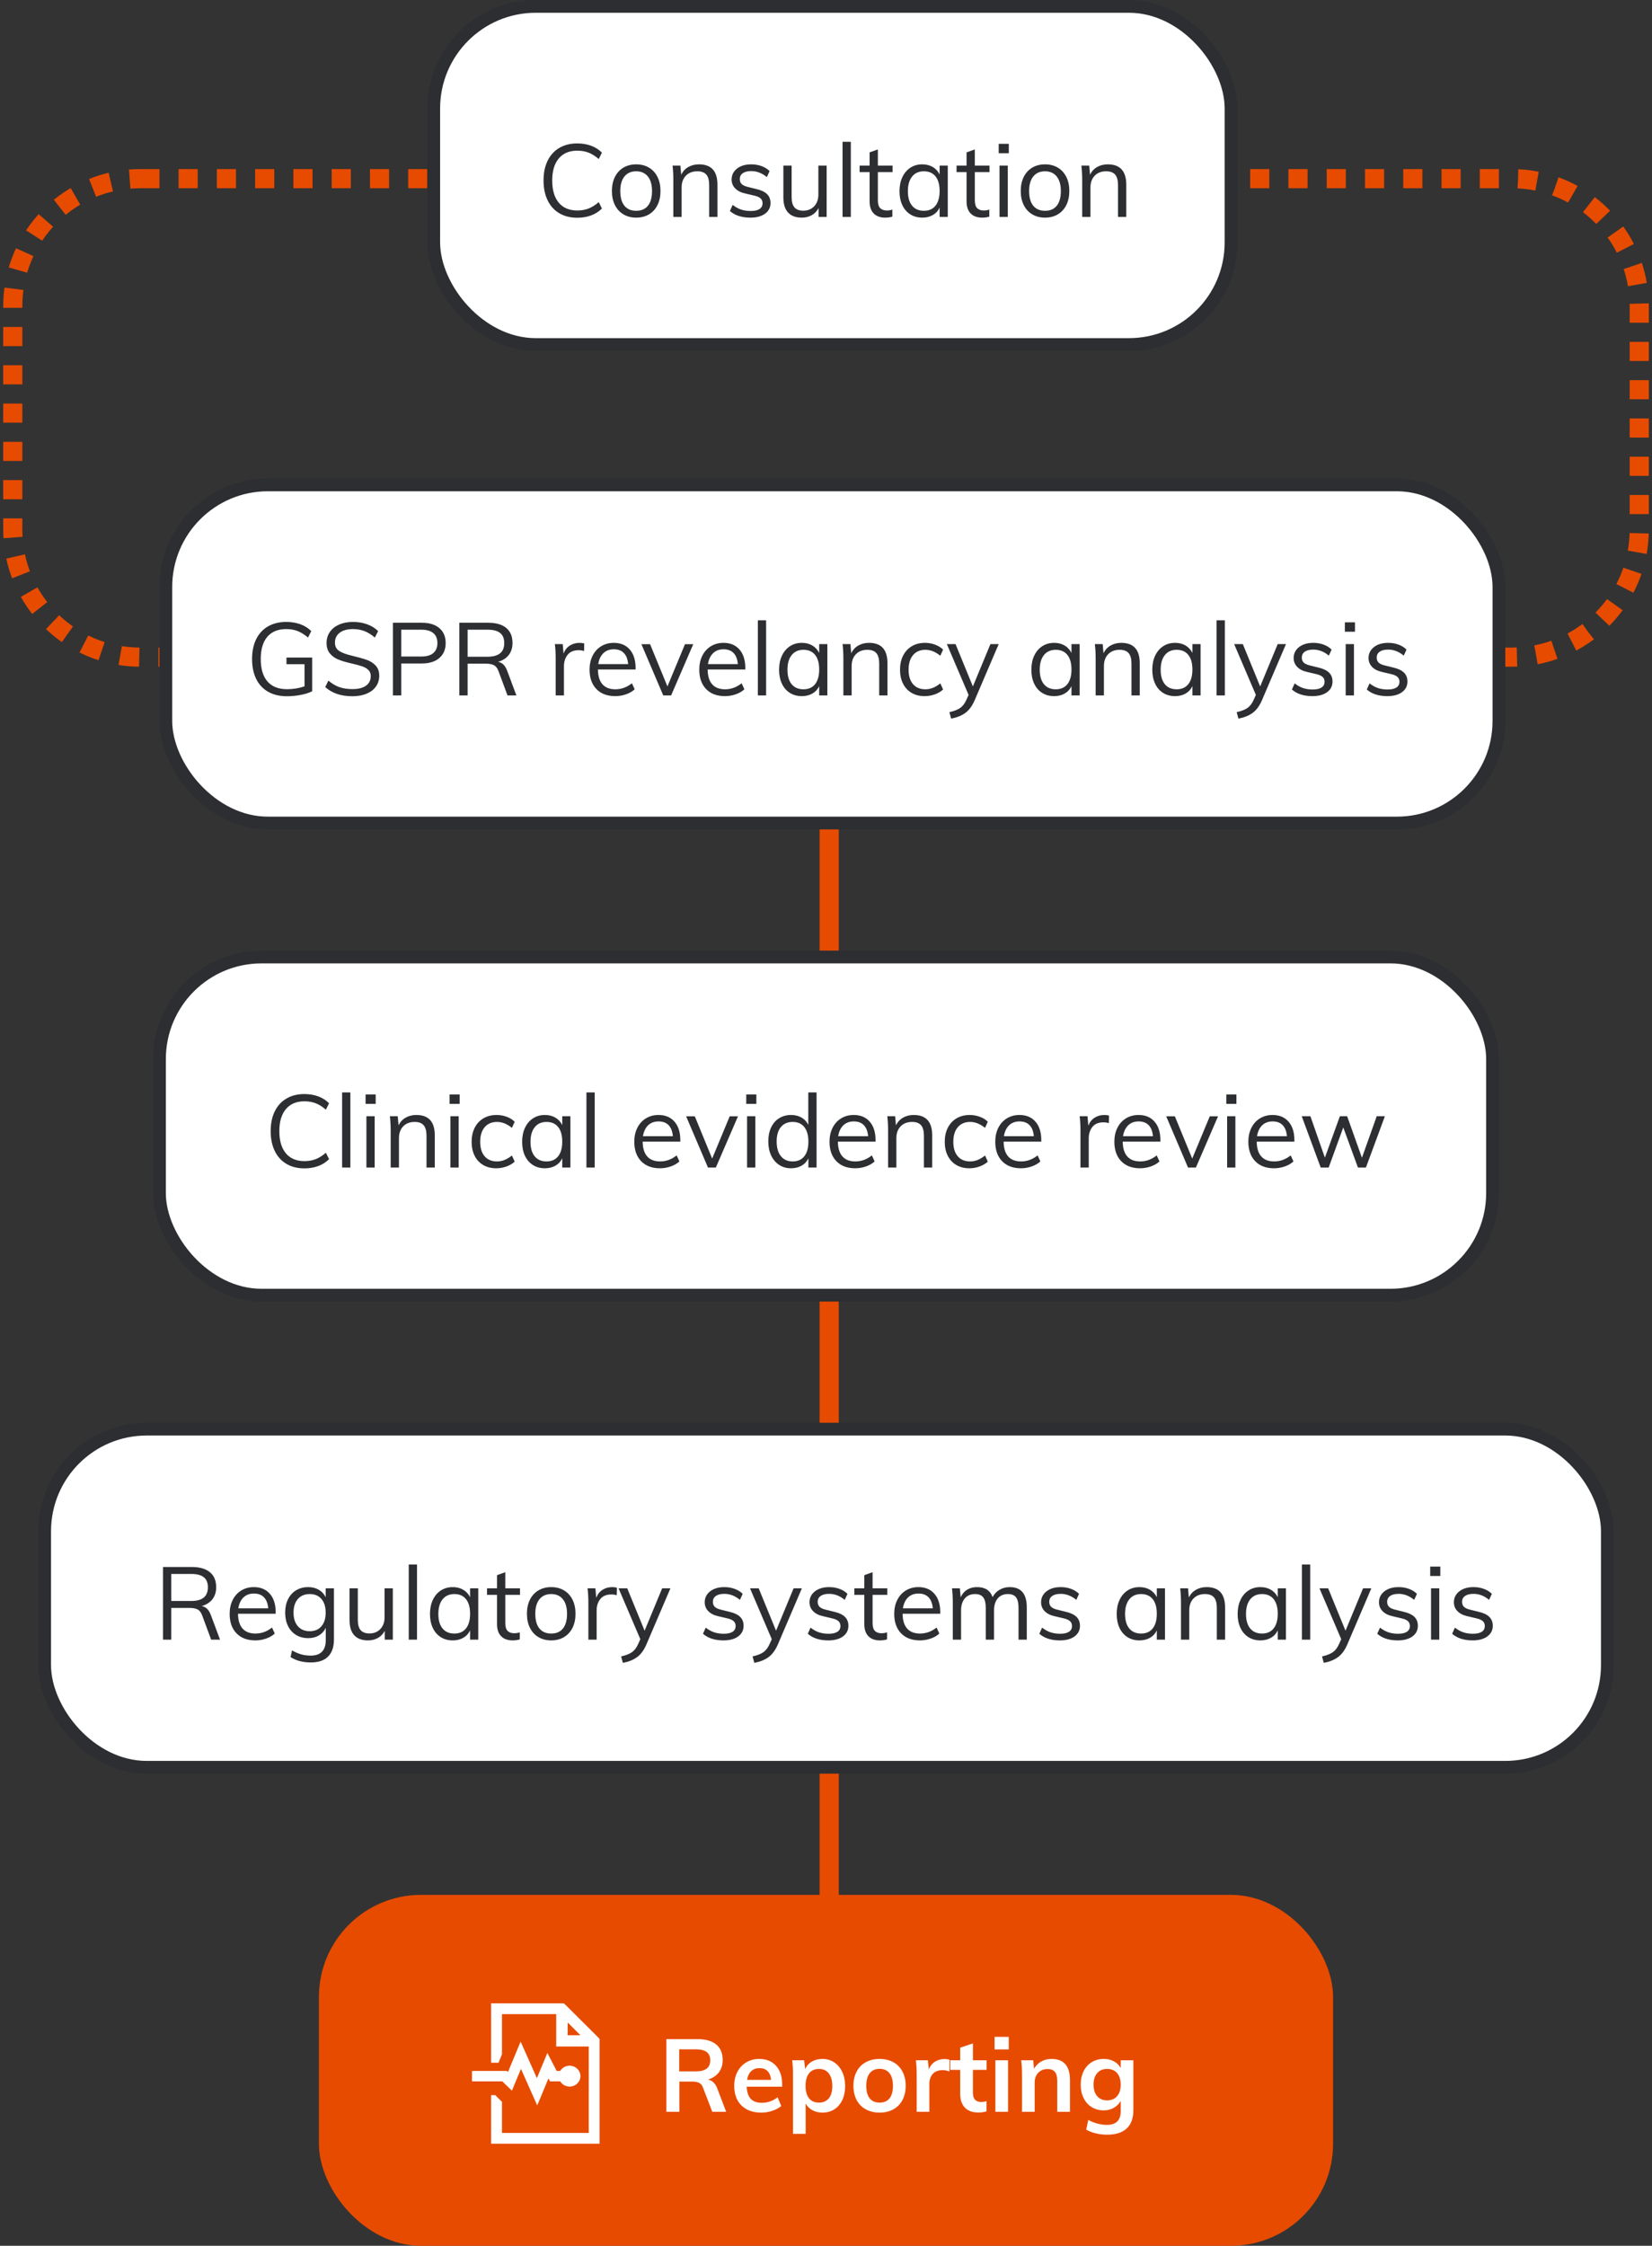<?xml version="1.0" encoding="UTF-8"?>
<svg width="259px" height="352px" viewBox="0 0 259 352" version="1.1" xmlns="http://www.w3.org/2000/svg" xmlns:xlink="http://www.w3.org/1999/xlink">
    <rect x="0" y="0" width="259" height="352" fill="#333333" stroke="none"/>
    <title>gap-analysis</title>
    <g id="Page-1" stroke="none" stroke-width="1" fill="none" fill-rule="evenodd">
        <g id="flattened" transform="translate(-960, -129)">
            <g id="gap-analysis" transform="translate(962, 129)">
                <line x1="128" y1="98.5" x2="128" y2="339.363" id="Line" stroke="#E74B00" stroke-width="3" stroke-linecap="square"></line>
                <g id="loop" transform="translate(0, 28)" stroke="#E74B00" stroke-dasharray="3" stroke-width="3">
                    <path d="M20,0 L235,0 C246.046,-2.02906125e-15 255,8.954 255,20 L255,55 C255,66.046 246.046,75 235,75 L20,75 C8.954,75 1.3527075e-15,66.046 0,55 L0,20 C-1.3527075e-15,8.954 8.954,2.02906125e-15 20,0 Z" id="Rectangle"></path>
                </g>
                <g id="1" transform="translate(23, 0)">
                    <g id="consultation" transform="translate(42, 0)">
                        <rect id="Rectangle" stroke="#2C2E32" stroke-width="2" fill="#FFFFFF" x="1" y="1" width="125" height="53" rx="16"></rect>
                        <path d="M23.496,34.128 C24.285,34.128 25.008,34.008 25.664,33.768 C26.32,33.528 26.888,33.168 27.368,32.688 L27.368,32.688 L26.872,31.68 C26.328,32.149 25.792,32.485 25.264,32.688 C24.736,32.891 24.152,32.992 23.512,32.992 C22.253,32.992 21.283,32.584 20.6,31.768 C19.917,30.952 19.576,29.792 19.576,28.288 C19.576,26.795 19.92,25.643 20.608,24.832 C21.296,24.021 22.264,23.616 23.512,23.616 C24.152,23.616 24.736,23.717 25.264,23.92 C25.792,24.123 26.328,24.459 26.872,24.928 L26.872,24.928 L27.368,23.92 C26.888,23.44 26.32,23.08 25.664,22.84 C25.008,22.6 24.285,22.48 23.496,22.48 C22.419,22.48 21.483,22.715 20.688,23.184 C19.893,23.653 19.283,24.323 18.856,25.192 C18.429,26.061 18.216,27.093 18.216,28.288 C18.216,29.483 18.429,30.52 18.856,31.4 C19.283,32.28 19.893,32.955 20.688,33.424 C21.483,33.893 22.419,34.128 23.496,34.128 Z M32.744,34.112 C33.501,34.112 34.168,33.941 34.744,33.6 C35.32,33.259 35.765,32.773 36.08,32.144 C36.395,31.515 36.552,30.779 36.552,29.936 C36.552,29.093 36.395,28.357 36.08,27.728 C35.765,27.099 35.32,26.613 34.744,26.272 C34.168,25.931 33.501,25.76 32.744,25.76 C31.987,25.76 31.32,25.931 30.744,26.272 C30.168,26.613 29.723,27.099 29.408,27.728 C29.093,28.357 28.936,29.093 28.936,29.936 C28.936,30.779 29.093,31.515 29.408,32.144 C29.723,32.773 30.168,33.259 30.744,33.6 C31.32,33.941 31.987,34.112 32.744,34.112 Z M32.744,33.04 C31.944,33.04 31.328,32.776 30.896,32.248 C30.464,31.72 30.248,30.949 30.248,29.936 C30.248,28.955 30.467,28.195 30.904,27.656 C31.341,27.117 31.955,26.848 32.744,26.848 C33.523,26.848 34.131,27.117 34.568,27.656 C35.005,28.195 35.224,28.955 35.224,29.936 C35.224,30.949 35.011,31.72 34.584,32.248 C34.157,32.776 33.544,33.04 32.744,33.04 Z M39.864,34 L39.864,29.392 C39.864,28.613 40.088,27.995 40.536,27.536 C40.984,27.077 41.581,26.848 42.328,26.848 C42.968,26.848 43.437,27.021 43.736,27.368 C44.035,27.715 44.184,28.261 44.184,29.008 L44.184,29.008 L44.184,34 L45.48,34 L45.48,28.944 C45.48,26.821 44.515,25.76 42.584,25.76 C41.955,25.76 41.395,25.901 40.904,26.184 C40.413,26.467 40.045,26.869 39.8,27.392 L39.8,27.392 L39.672,25.952 L38.44,25.952 C38.525,26.624 38.568,27.376 38.568,28.208 L38.568,28.208 L38.568,34 L39.864,34 Z M50.648,34.112 C51.619,34.112 52.387,33.904 52.952,33.488 C53.517,33.072 53.8,32.517 53.8,31.824 C53.8,31.248 53.619,30.781 53.256,30.424 C52.893,30.067 52.339,29.803 51.592,29.632 L51.592,29.632 L50.232,29.296 C49.795,29.189 49.477,29.04 49.28,28.848 C49.083,28.656 48.984,28.395 48.984,28.064 C48.984,27.669 49.141,27.363 49.456,27.144 C49.771,26.925 50.216,26.816 50.792,26.816 C51.656,26.816 52.467,27.131 53.224,27.76 L53.224,27.76 L53.656,26.816 C53.315,26.475 52.893,26.213 52.392,26.032 C51.891,25.851 51.357,25.76 50.792,25.76 C49.864,25.76 49.117,25.981 48.552,26.424 C47.987,26.867 47.704,27.44 47.704,28.144 C47.704,28.677 47.888,29.136 48.256,29.52 C48.624,29.904 49.144,30.171 49.816,30.32 L49.816,30.32 L51.176,30.64 C51.667,30.747 52.019,30.896 52.232,31.088 C52.445,31.28 52.552,31.536 52.552,31.856 C52.552,32.251 52.395,32.552 52.08,32.76 C51.765,32.968 51.304,33.072 50.696,33.072 C50.141,33.072 49.64,32.997 49.192,32.848 C48.744,32.699 48.301,32.453 47.864,32.112 L47.864,32.112 L47.432,33.072 C48.221,33.765 49.293,34.112 50.648,34.112 Z M58.712,34.112 C59.288,34.112 59.805,33.984 60.264,33.728 C60.723,33.472 61.08,33.099 61.336,32.608 L61.336,32.608 L61.336,34 L62.6,34 L62.6,25.952 L61.304,25.952 L61.304,30.496 C61.304,31.253 61.085,31.864 60.648,32.328 C60.211,32.792 59.635,33.024 58.92,33.024 C58.312,33.024 57.859,32.853 57.56,32.512 C57.261,32.171 57.112,31.637 57.112,30.912 L57.112,30.912 L57.112,25.952 L55.816,25.952 L55.816,30.944 C55.816,31.989 56.061,32.779 56.552,33.312 C57.043,33.845 57.763,34.112 58.712,34.112 Z M66.392,34 L66.392,22.224 L65.096,22.224 L65.096,34 L66.392,34 Z M71.784,34.112 C72.2,34.112 72.573,34.059 72.904,33.952 L72.904,33.952 L72.904,32.848 C72.627,32.944 72.339,32.992 72.04,32.992 C71.592,32.992 71.245,32.872 71,32.632 C70.755,32.392 70.632,31.973 70.632,31.376 L70.632,31.376 L70.632,26.976 L72.936,26.976 L72.936,25.952 L70.632,25.952 L70.632,23.424 L69.336,23.888 L69.336,25.952 L67.768,25.952 L67.768,26.976 L69.336,26.976 L69.336,31.552 C69.336,32.395 69.552,33.032 69.984,33.464 C70.416,33.896 71.016,34.112 71.784,34.112 Z M77.592,34.112 C78.221,34.112 78.773,33.976 79.248,33.704 C79.723,33.432 80.077,33.045 80.312,32.544 L80.312,32.544 L80.312,34 L81.592,34 L81.592,25.952 L80.312,25.952 L80.312,27.344 C80.067,26.843 79.709,26.453 79.24,26.176 C78.771,25.899 78.221,25.76 77.592,25.76 C76.888,25.76 76.267,25.936 75.728,26.288 C75.189,26.64 74.771,27.133 74.472,27.768 C74.173,28.403 74.024,29.136 74.024,29.968 C74.024,30.8 74.171,31.528 74.464,32.152 C74.757,32.776 75.173,33.259 75.712,33.6 C76.251,33.941 76.877,34.112 77.592,34.112 Z M77.848,33.04 C77.048,33.04 76.429,32.773 75.992,32.24 C75.555,31.707 75.336,30.949 75.336,29.968 C75.336,28.987 75.557,28.221 76,27.672 C76.443,27.123 77.059,26.848 77.848,26.848 C78.637,26.848 79.245,27.115 79.672,27.648 C80.099,28.181 80.312,28.944 80.312,29.936 C80.312,30.928 80.099,31.693 79.672,32.232 C79.245,32.771 78.637,33.04 77.848,33.04 Z M86.984,34.112 C87.4,34.112 87.773,34.059 88.104,33.952 L88.104,33.952 L88.104,32.848 C87.827,32.944 87.539,32.992 87.24,32.992 C86.792,32.992 86.445,32.872 86.2,32.632 C85.955,32.392 85.832,31.973 85.832,31.376 L85.832,31.376 L85.832,26.976 L88.136,26.976 L88.136,25.952 L85.832,25.952 L85.832,23.424 L84.536,23.888 L84.536,25.952 L82.968,25.952 L82.968,26.976 L84.536,26.976 L84.536,31.552 C84.536,32.395 84.752,33.032 85.184,33.464 C85.616,33.896 86.216,34.112 86.984,34.112 Z M91.16,24.016 L91.16,22.544 L89.576,22.544 L89.576,24.016 L91.16,24.016 Z M91,34 L91,25.952 L89.704,25.952 L89.704,34 L91,34 Z M96.84,34.112 C97.597,34.112 98.264,33.941 98.84,33.6 C99.416,33.259 99.861,32.773 100.176,32.144 C100.491,31.515 100.648,30.779 100.648,29.936 C100.648,29.093 100.491,28.357 100.176,27.728 C99.861,27.099 99.416,26.613 98.84,26.272 C98.264,25.931 97.597,25.76 96.84,25.76 C96.083,25.76 95.416,25.931 94.84,26.272 C94.264,26.613 93.819,27.099 93.504,27.728 C93.189,28.357 93.032,29.093 93.032,29.936 C93.032,30.779 93.189,31.515 93.504,32.144 C93.819,32.773 94.264,33.259 94.84,33.6 C95.416,33.941 96.083,34.112 96.84,34.112 Z M96.84,33.04 C96.04,33.04 95.424,32.776 94.992,32.248 C94.56,31.72 94.344,30.949 94.344,29.936 C94.344,28.955 94.563,28.195 95,27.656 C95.437,27.117 96.051,26.848 96.84,26.848 C97.619,26.848 98.227,27.117 98.664,27.656 C99.101,28.195 99.32,28.955 99.32,29.936 C99.32,30.949 99.107,31.72 98.68,32.248 C98.253,32.776 97.64,33.04 96.84,33.04 Z M103.96,34 L103.96,29.392 C103.96,28.613 104.184,27.995 104.632,27.536 C105.08,27.077 105.677,26.848 106.424,26.848 C107.064,26.848 107.533,27.021 107.832,27.368 C108.131,27.715 108.28,28.261 108.28,29.008 L108.28,29.008 L108.28,34 L109.576,34 L109.576,28.944 C109.576,26.821 108.611,25.76 106.68,25.76 C106.051,25.76 105.491,25.901 105,26.184 C104.509,26.467 104.141,26.869 103.896,27.392 L103.896,27.392 L103.768,25.952 L102.536,25.952 C102.621,26.624 102.664,27.376 102.664,28.208 L102.664,28.208 L102.664,34 L103.96,34 Z" id="Consultation" fill="#2C2E32" fill-rule="nonzero"></path>
                    </g>
                    <g id="proposal" transform="translate(0, 75)">
                        <rect id="Rectangle" stroke="#2C2E32" stroke-width="2" fill="#FFFFFF" x="1" y="1" width="209" height="53" rx="16"></rect>
                        <path d="M19.976,34.128 C20.723,34.128 21.459,34.056 22.184,33.912 C22.909,33.768 23.496,33.579 23.944,33.344 L23.944,33.344 L23.944,28.064 L19.912,28.064 L19.912,29.104 L22.744,29.104 L22.744,32.576 C21.869,32.875 20.957,33.024 20.008,33.024 C18.664,33.024 17.64,32.621 16.936,31.816 C16.232,31.011 15.88,29.835 15.88,28.288 C15.88,26.773 16.224,25.613 16.912,24.808 C17.6,24.003 18.589,23.6 19.88,23.6 C20.541,23.6 21.136,23.704 21.664,23.912 C22.192,24.12 22.733,24.459 23.288,24.928 L23.288,24.928 L23.8,23.92 C23.32,23.44 22.747,23.08 22.08,22.84 C21.413,22.6 20.68,22.48 19.88,22.48 C18.781,22.48 17.829,22.712 17.024,23.176 C16.219,23.64 15.6,24.307 15.168,25.176 C14.736,26.045 14.52,27.083 14.52,28.288 C14.52,29.504 14.736,30.549 15.168,31.424 C15.6,32.299 16.227,32.968 17.048,33.432 C17.869,33.896 18.845,34.128 19.976,34.128 Z M30.248,34.128 C31.101,34.128 31.845,33.995 32.48,33.728 C33.115,33.461 33.603,33.085 33.944,32.6 C34.285,32.115 34.456,31.552 34.456,30.912 C34.456,30.251 34.269,29.72 33.896,29.32 C33.523,28.92 33.056,28.621 32.496,28.424 C31.936,28.227 31.165,28.011 30.184,27.776 C29.277,27.563 28.605,27.312 28.168,27.024 C27.731,26.736 27.512,26.304 27.512,25.728 C27.512,25.067 27.763,24.547 28.264,24.168 C28.765,23.789 29.459,23.6 30.344,23.6 C30.995,23.6 31.595,23.707 32.144,23.92 C32.693,24.133 33.235,24.469 33.768,24.928 L33.768,24.928 L34.28,23.92 C33.811,23.451 33.235,23.093 32.552,22.848 C31.869,22.603 31.133,22.48 30.344,22.48 C29.512,22.48 28.784,22.619 28.16,22.896 C27.536,23.173 27.053,23.56 26.712,24.056 C26.371,24.552 26.2,25.125 26.2,25.776 C26.2,26.459 26.376,27.011 26.728,27.432 C27.08,27.853 27.539,28.176 28.104,28.4 C28.669,28.624 29.389,28.832 30.264,29.024 C30.915,29.173 31.435,29.317 31.824,29.456 C32.213,29.595 32.528,29.784 32.768,30.024 C33.008,30.264 33.128,30.576 33.128,30.96 C33.128,31.611 32.88,32.115 32.384,32.472 C31.888,32.829 31.181,33.008 30.264,33.008 C29.485,33.008 28.803,32.907 28.216,32.704 C27.629,32.501 27.053,32.16 26.488,31.68 L26.488,31.68 L25.992,32.688 C27.048,33.648 28.467,34.128 30.248,34.128 Z M37.912,34 L37.912,28.992 L41.144,28.992 C42.307,28.992 43.219,28.707 43.88,28.136 C44.541,27.565 44.872,26.784 44.872,25.792 C44.872,24.8 44.544,24.021 43.888,23.456 C43.232,22.891 42.317,22.608 41.144,22.608 L41.144,22.608 L36.6,22.608 L36.6,34 L37.912,34 Z M41.032,27.904 L37.912,27.904 L37.912,23.696 L41.032,23.696 C41.875,23.696 42.509,23.875 42.936,24.232 C43.363,24.589 43.576,25.109 43.576,25.792 C43.576,26.475 43.363,26.997 42.936,27.36 C42.509,27.723 41.875,27.904 41.032,27.904 L41.032,27.904 Z M48.312,34 L48.312,29.024 L51.16,29.024 C51.715,29.024 52.144,29.104 52.448,29.264 C52.752,29.424 52.989,29.739 53.16,30.208 L53.16,30.208 L54.568,34 L55.96,34 L54.52,30.144 C54.36,29.717 54.163,29.389 53.928,29.16 C53.693,28.931 53.411,28.789 53.08,28.736 C53.816,28.523 54.379,28.163 54.768,27.656 C55.157,27.149 55.352,26.523 55.352,25.776 C55.352,24.752 55.024,23.968 54.368,23.424 C53.712,22.88 52.771,22.608 51.544,22.608 L51.544,22.608 L47.016,22.608 L47.016,34 L48.312,34 Z M51.432,27.936 L48.312,27.936 L48.312,23.696 L51.432,23.696 C52.328,23.696 52.989,23.869 53.416,24.216 C53.843,24.563 54.056,25.088 54.056,25.792 C54.056,27.221 53.181,27.936 51.432,27.936 L51.432,27.936 Z M63.416,34 L63.416,29.408 C63.416,28.715 63.605,28.125 63.984,27.64 C64.363,27.155 64.941,26.912 65.72,26.912 C66.04,26.912 66.323,26.955 66.568,27.04 L66.568,27.04 L66.6,25.856 C66.376,25.792 66.131,25.76 65.864,25.76 C65.288,25.76 64.776,25.904 64.328,26.192 C63.88,26.48 63.555,26.896 63.352,27.44 L63.352,27.44 L63.224,25.952 L61.992,25.952 C62.077,26.624 62.12,27.376 62.12,28.208 L62.12,28.208 L62.12,34 L63.416,34 Z M71.464,34.112 C72.04,34.112 72.603,34.016 73.152,33.824 C73.701,33.632 74.152,33.371 74.504,33.04 L74.504,33.04 L74.072,32.096 C73.283,32.725 72.419,33.04 71.48,33.04 C70.595,33.04 69.92,32.779 69.456,32.256 C68.992,31.733 68.755,30.96 68.744,29.936 L68.744,29.936 L74.648,29.936 L74.648,29.696 C74.648,28.469 74.344,27.507 73.736,26.808 C73.128,26.109 72.291,25.76 71.224,25.76 C70.488,25.76 69.832,25.936 69.256,26.288 C68.68,26.64 68.232,27.133 67.912,27.768 C67.592,28.403 67.432,29.131 67.432,29.952 C67.432,31.243 67.789,32.259 68.504,33 C69.219,33.741 70.205,34.112 71.464,34.112 Z M73.48,29.088 L68.792,29.088 C68.909,28.352 69.179,27.781 69.6,27.376 C70.021,26.971 70.568,26.768 71.24,26.768 C71.912,26.768 72.437,26.965 72.816,27.36 C73.195,27.755 73.416,28.331 73.48,29.088 L73.48,29.088 Z M80.216,34 L83.688,25.968 L82.392,25.968 L79.64,32.592 L76.92,25.968 L75.56,25.968 L78.984,34 L80.216,34 Z M88.664,34.112 C89.24,34.112 89.803,34.016 90.352,33.824 C90.901,33.632 91.352,33.371 91.704,33.04 L91.704,33.04 L91.272,32.096 C90.483,32.725 89.619,33.04 88.68,33.04 C87.795,33.04 87.12,32.779 86.656,32.256 C86.192,31.733 85.955,30.96 85.944,29.936 L85.944,29.936 L91.848,29.936 L91.848,29.696 C91.848,28.469 91.544,27.507 90.936,26.808 C90.328,26.109 89.491,25.76 88.424,25.76 C87.688,25.76 87.032,25.936 86.456,26.288 C85.88,26.64 85.432,27.133 85.112,27.768 C84.792,28.403 84.632,29.131 84.632,29.952 C84.632,31.243 84.989,32.259 85.704,33 C86.419,33.741 87.405,34.112 88.664,34.112 Z M90.68,29.088 L85.992,29.088 C86.109,28.352 86.379,27.781 86.8,27.376 C87.221,26.971 87.768,26.768 88.44,26.768 C89.112,26.768 89.637,26.965 90.016,27.36 C90.395,27.755 90.616,28.331 90.68,29.088 L90.68,29.088 Z M95.112,34 L95.112,22.224 L93.816,22.224 L93.816,34 L95.112,34 Z M100.712,34.112 C101.341,34.112 101.893,33.976 102.368,33.704 C102.843,33.432 103.197,33.045 103.432,32.544 L103.432,32.544 L103.432,34 L104.712,34 L104.712,25.952 L103.432,25.952 L103.432,27.344 C103.187,26.843 102.829,26.453 102.36,26.176 C101.891,25.899 101.341,25.76 100.712,25.76 C100.008,25.76 99.387,25.936 98.848,26.288 C98.309,26.64 97.891,27.133 97.592,27.768 C97.293,28.403 97.144,29.136 97.144,29.968 C97.144,30.8 97.291,31.528 97.584,32.152 C97.877,32.776 98.293,33.259 98.832,33.6 C99.371,33.941 99.997,34.112 100.712,34.112 Z M100.968,33.04 C100.168,33.04 99.549,32.773 99.112,32.24 C98.675,31.707 98.456,30.949 98.456,29.968 C98.456,28.987 98.677,28.221 99.12,27.672 C99.563,27.123 100.179,26.848 100.968,26.848 C101.757,26.848 102.365,27.115 102.792,27.648 C103.219,28.181 103.432,28.944 103.432,29.936 C103.432,30.928 103.219,31.693 102.792,32.232 C102.365,32.771 101.757,33.04 100.968,33.04 Z M108.52,34 L108.52,29.392 C108.52,28.613 108.744,27.995 109.192,27.536 C109.64,27.077 110.237,26.848 110.984,26.848 C111.624,26.848 112.093,27.021 112.392,27.368 C112.691,27.715 112.84,28.261 112.84,29.008 L112.84,29.008 L112.84,34 L114.136,34 L114.136,28.944 C114.136,26.821 113.171,25.76 111.24,25.76 C110.611,25.76 110.051,25.901 109.56,26.184 C109.069,26.467 108.701,26.869 108.456,27.392 L108.456,27.392 L108.328,25.952 L107.096,25.952 C107.181,26.624 107.224,27.376 107.224,28.208 L107.224,28.208 L107.224,34 L108.52,34 Z M119.96,34.112 C120.515,34.112 121.051,34.019 121.568,33.832 C122.085,33.645 122.515,33.392 122.856,33.072 L122.856,33.072 L122.424,32.112 C122.019,32.432 121.627,32.667 121.248,32.816 C120.869,32.965 120.483,33.04 120.088,33.04 C119.256,33.04 118.608,32.771 118.144,32.232 C117.68,31.693 117.448,30.939 117.448,29.968 C117.448,28.987 117.683,28.221 118.152,27.672 C118.621,27.123 119.267,26.848 120.088,26.848 C120.483,26.848 120.869,26.923 121.248,27.072 C121.627,27.221 122.019,27.456 122.424,27.776 L122.424,27.776 L122.856,26.816 C122.525,26.485 122.107,26.227 121.6,26.04 C121.093,25.853 120.568,25.76 120.024,25.76 C119.235,25.76 118.544,25.936 117.952,26.288 C117.36,26.64 116.904,27.133 116.584,27.768 C116.264,28.403 116.104,29.136 116.104,29.968 C116.104,30.8 116.261,31.528 116.576,32.152 C116.891,32.776 117.339,33.259 117.92,33.6 C118.501,33.941 119.181,34.112 119.96,34.112 Z M124.12,37.632 C124.995,37.472 125.731,37.179 126.328,36.752 C126.925,36.325 127.421,35.653 127.816,34.736 L127.816,34.736 L131.576,25.952 L130.28,25.952 L127.528,32.592 L124.808,25.952 L123.448,25.952 L126.856,33.92 L126.536,34.64 C126.28,35.227 125.957,35.661 125.568,35.944 C125.179,36.227 124.605,36.453 123.848,36.624 L123.848,36.624 L124.12,37.632 Z M140.264,34.112 C140.893,34.112 141.445,33.976 141.92,33.704 C142.395,33.432 142.749,33.045 142.984,32.544 L142.984,32.544 L142.984,34 L144.264,34 L144.264,25.952 L142.984,25.952 L142.984,27.344 C142.739,26.843 142.381,26.453 141.912,26.176 C141.443,25.899 140.893,25.76 140.264,25.76 C139.56,25.76 138.939,25.936 138.4,26.288 C137.861,26.64 137.443,27.133 137.144,27.768 C136.845,28.403 136.696,29.136 136.696,29.968 C136.696,30.8 136.843,31.528 137.136,32.152 C137.429,32.776 137.845,33.259 138.384,33.6 C138.923,33.941 139.549,34.112 140.264,34.112 Z M140.52,33.04 C139.72,33.04 139.101,32.773 138.664,32.24 C138.227,31.707 138.008,30.949 138.008,29.968 C138.008,28.987 138.229,28.221 138.672,27.672 C139.115,27.123 139.731,26.848 140.52,26.848 C141.309,26.848 141.917,27.115 142.344,27.648 C142.771,28.181 142.984,28.944 142.984,29.936 C142.984,30.928 142.771,31.693 142.344,32.232 C141.917,32.771 141.309,33.04 140.52,33.04 Z M148.072,34 L148.072,29.392 C148.072,28.613 148.296,27.995 148.744,27.536 C149.192,27.077 149.789,26.848 150.536,26.848 C151.176,26.848 151.645,27.021 151.944,27.368 C152.243,27.715 152.392,28.261 152.392,29.008 L152.392,29.008 L152.392,34 L153.688,34 L153.688,28.944 C153.688,26.821 152.723,25.76 150.792,25.76 C150.163,25.76 149.603,25.901 149.112,26.184 C148.621,26.467 148.253,26.869 148.008,27.392 L148.008,27.392 L147.88,25.952 L146.648,25.952 C146.733,26.624 146.776,27.376 146.776,28.208 L146.776,28.208 L146.776,34 L148.072,34 Z M159.224,34.112 C159.853,34.112 160.405,33.976 160.88,33.704 C161.355,33.432 161.709,33.045 161.944,32.544 L161.944,32.544 L161.944,34 L163.224,34 L163.224,25.952 L161.944,25.952 L161.944,27.344 C161.699,26.843 161.341,26.453 160.872,26.176 C160.403,25.899 159.853,25.76 159.224,25.76 C158.52,25.76 157.899,25.936 157.36,26.288 C156.821,26.64 156.403,27.133 156.104,27.768 C155.805,28.403 155.656,29.136 155.656,29.968 C155.656,30.8 155.803,31.528 156.096,32.152 C156.389,32.776 156.805,33.259 157.344,33.6 C157.883,33.941 158.509,34.112 159.224,34.112 Z M159.48,33.04 C158.68,33.04 158.061,32.773 157.624,32.24 C157.187,31.707 156.968,30.949 156.968,29.968 C156.968,28.987 157.189,28.221 157.632,27.672 C158.075,27.123 158.691,26.848 159.48,26.848 C160.269,26.848 160.877,27.115 161.304,27.648 C161.731,28.181 161.944,28.944 161.944,29.936 C161.944,30.928 161.731,31.693 161.304,32.232 C160.877,32.771 160.269,33.04 159.48,33.04 Z M167.032,34 L167.032,22.224 L165.736,22.224 L165.736,34 L167.032,34 Z M169.16,37.632 C170.035,37.472 170.771,37.179 171.368,36.752 C171.965,36.325 172.461,35.653 172.856,34.736 L172.856,34.736 L176.616,25.952 L175.32,25.952 L172.568,32.592 L169.848,25.952 L168.488,25.952 L171.896,33.92 L171.576,34.64 C171.32,35.227 170.997,35.661 170.608,35.944 C170.219,36.227 169.645,36.453 168.888,36.624 L168.888,36.624 L169.16,37.632 Z M180.76,34.112 C181.731,34.112 182.499,33.904 183.064,33.488 C183.629,33.072 183.912,32.517 183.912,31.824 C183.912,31.248 183.731,30.781 183.368,30.424 C183.005,30.067 182.451,29.803 181.704,29.632 L181.704,29.632 L180.344,29.296 C179.907,29.189 179.589,29.04 179.392,28.848 C179.195,28.656 179.096,28.395 179.096,28.064 C179.096,27.669 179.253,27.363 179.568,27.144 C179.883,26.925 180.328,26.816 180.904,26.816 C181.768,26.816 182.579,27.131 183.336,27.76 L183.336,27.76 L183.768,26.816 C183.427,26.475 183.005,26.213 182.504,26.032 C182.003,25.851 181.469,25.76 180.904,25.76 C179.976,25.76 179.229,25.981 178.664,26.424 C178.099,26.867 177.816,27.44 177.816,28.144 C177.816,28.677 178,29.136 178.368,29.52 C178.736,29.904 179.256,30.171 179.928,30.32 L179.928,30.32 L181.288,30.64 C181.779,30.747 182.131,30.896 182.344,31.088 C182.557,31.28 182.664,31.536 182.664,31.856 C182.664,32.251 182.507,32.552 182.192,32.76 C181.877,32.968 181.416,33.072 180.808,33.072 C180.253,33.072 179.752,32.997 179.304,32.848 C178.856,32.699 178.413,32.453 177.976,32.112 L177.976,32.112 L177.544,33.072 C178.333,33.765 179.405,34.112 180.76,34.112 Z M187.432,24.016 L187.432,22.544 L185.848,22.544 L185.848,24.016 L187.432,24.016 Z M187.272,34 L187.272,25.952 L185.976,25.952 L185.976,34 L187.272,34 Z M192.504,34.112 C193.475,34.112 194.243,33.904 194.808,33.488 C195.373,33.072 195.656,32.517 195.656,31.824 C195.656,31.248 195.475,30.781 195.112,30.424 C194.749,30.067 194.195,29.803 193.448,29.632 L193.448,29.632 L192.088,29.296 C191.651,29.189 191.333,29.04 191.136,28.848 C190.939,28.656 190.84,28.395 190.84,28.064 C190.84,27.669 190.997,27.363 191.312,27.144 C191.627,26.925 192.072,26.816 192.648,26.816 C193.512,26.816 194.323,27.131 195.08,27.76 L195.08,27.76 L195.512,26.816 C195.171,26.475 194.749,26.213 194.248,26.032 C193.747,25.851 193.213,25.76 192.648,25.76 C191.72,25.76 190.973,25.981 190.408,26.424 C189.843,26.867 189.56,27.44 189.56,28.144 C189.56,28.677 189.744,29.136 190.112,29.52 C190.48,29.904 191,30.171 191.672,30.32 L191.672,30.32 L193.032,30.64 C193.523,30.747 193.875,30.896 194.088,31.088 C194.301,31.28 194.408,31.536 194.408,31.856 C194.408,32.251 194.251,32.552 193.936,32.76 C193.621,32.968 193.16,33.072 192.552,33.072 C191.997,33.072 191.496,32.997 191.048,32.848 C190.6,32.699 190.157,32.453 189.72,32.112 L189.72,32.112 L189.288,33.072 C190.077,33.765 191.149,34.112 192.504,34.112 Z" id="GSPRrevelancyanalysis" fill="#2C2E32" fill-rule="nonzero"></path>
                    </g>
                </g>
                <g id="2" transform="translate(22, 149)">
                    <rect id="Rectangle" stroke="#2C2E32" stroke-width="2" fill="#FFFFFF" x="1" y="1" width="209" height="53" rx="16"></rect>
                    <path d="M23.716,34.128 C24.505,34.128 25.228,34.008 25.884,33.768 C26.54,33.528 27.108,33.168 27.588,32.688 L27.588,32.688 L27.092,31.68 C26.548,32.149 26.012,32.485 25.484,32.688 C24.956,32.891 24.372,32.992 23.732,32.992 C22.473,32.992 21.503,32.584 20.82,31.768 C20.137,30.952 19.796,29.792 19.796,28.288 C19.796,26.795 20.14,25.643 20.828,24.832 C21.516,24.021 22.484,23.616 23.732,23.616 C24.372,23.616 24.956,23.717 25.484,23.92 C26.012,24.123 26.548,24.459 27.092,24.928 L27.092,24.928 L27.588,23.92 C27.108,23.44 26.54,23.08 25.884,22.84 C25.228,22.6 24.505,22.48 23.716,22.48 C22.639,22.48 21.703,22.715 20.908,23.184 C20.113,23.653 19.503,24.323 19.076,25.192 C18.649,26.061 18.436,27.093 18.436,28.288 C18.436,29.483 18.649,30.52 19.076,31.4 C19.503,32.28 20.113,32.955 20.908,33.424 C21.703,33.893 22.639,34.128 23.716,34.128 Z M30.932,34 L30.932,22.224 L29.636,22.224 L29.636,34 L30.932,34 Z M34.9,24.016 L34.9,22.544 L33.316,22.544 L33.316,24.016 L34.9,24.016 Z M34.74,34 L34.74,25.952 L33.444,25.952 L33.444,34 L34.74,34 Z M38.548,34 L38.548,29.392 C38.548,28.613 38.772,27.995 39.22,27.536 C39.668,27.077 40.265,26.848 41.012,26.848 C41.652,26.848 42.121,27.021 42.42,27.368 C42.719,27.715 42.868,28.261 42.868,29.008 L42.868,29.008 L42.868,34 L44.164,34 L44.164,28.944 C44.164,26.821 43.199,25.76 41.268,25.76 C40.639,25.76 40.079,25.901 39.588,26.184 C39.097,26.467 38.729,26.869 38.484,27.392 L38.484,27.392 L38.356,25.952 L37.124,25.952 C37.209,26.624 37.252,27.376 37.252,28.208 L37.252,28.208 L37.252,34 L38.548,34 Z M48.068,24.016 L48.068,22.544 L46.484,22.544 L46.484,24.016 L48.068,24.016 Z M47.908,34 L47.908,25.952 L46.612,25.952 L46.612,34 L47.908,34 Z M53.796,34.112 C54.351,34.112 54.887,34.019 55.404,33.832 C55.921,33.645 56.351,33.392 56.692,33.072 L56.692,33.072 L56.26,32.112 C55.855,32.432 55.463,32.667 55.084,32.816 C54.705,32.965 54.319,33.04 53.924,33.04 C53.092,33.04 52.444,32.771 51.98,32.232 C51.516,31.693 51.284,30.939 51.284,29.968 C51.284,28.987 51.519,28.221 51.988,27.672 C52.457,27.123 53.103,26.848 53.924,26.848 C54.319,26.848 54.705,26.923 55.084,27.072 C55.463,27.221 55.855,27.456 56.26,27.776 L56.26,27.776 L56.692,26.816 C56.361,26.485 55.943,26.227 55.436,26.04 C54.929,25.853 54.404,25.76 53.86,25.76 C53.071,25.76 52.38,25.936 51.788,26.288 C51.196,26.64 50.74,27.133 50.42,27.768 C50.1,28.403 49.94,29.136 49.94,29.968 C49.94,30.8 50.097,31.528 50.412,32.152 C50.727,32.776 51.175,33.259 51.756,33.6 C52.337,33.941 53.017,34.112 53.796,34.112 Z M61.428,34.112 C62.057,34.112 62.609,33.976 63.084,33.704 C63.559,33.432 63.913,33.045 64.148,32.544 L64.148,32.544 L64.148,34 L65.428,34 L65.428,25.952 L64.148,25.952 L64.148,27.344 C63.903,26.843 63.545,26.453 63.076,26.176 C62.607,25.899 62.057,25.76 61.428,25.76 C60.724,25.76 60.103,25.936 59.564,26.288 C59.025,26.64 58.607,27.133 58.308,27.768 C58.009,28.403 57.86,29.136 57.86,29.968 C57.86,30.8 58.007,31.528 58.3,32.152 C58.593,32.776 59.009,33.259 59.548,33.6 C60.087,33.941 60.713,34.112 61.428,34.112 Z M61.684,33.04 C60.884,33.04 60.265,32.773 59.828,32.24 C59.391,31.707 59.172,30.949 59.172,29.968 C59.172,28.987 59.393,28.221 59.836,27.672 C60.279,27.123 60.895,26.848 61.684,26.848 C62.473,26.848 63.081,27.115 63.508,27.648 C63.935,28.181 64.148,28.944 64.148,29.936 C64.148,30.928 63.935,31.693 63.508,32.232 C63.081,32.771 62.473,33.04 61.684,33.04 Z M69.236,34 L69.236,22.224 L67.94,22.224 L67.94,34 L69.236,34 Z M79.476,34.112 C80.052,34.112 80.615,34.016 81.164,33.824 C81.713,33.632 82.164,33.371 82.516,33.04 L82.516,33.04 L82.084,32.096 C81.295,32.725 80.431,33.04 79.492,33.04 C78.607,33.04 77.932,32.779 77.468,32.256 C77.004,31.733 76.767,30.96 76.756,29.936 L76.756,29.936 L82.66,29.936 L82.66,29.696 C82.66,28.469 82.356,27.507 81.748,26.808 C81.14,26.109 80.303,25.76 79.236,25.76 C78.5,25.76 77.844,25.936 77.268,26.288 C76.692,26.64 76.244,27.133 75.924,27.768 C75.604,28.403 75.444,29.131 75.444,29.952 C75.444,31.243 75.801,32.259 76.516,33 C77.231,33.741 78.217,34.112 79.476,34.112 Z M81.492,29.088 L76.804,29.088 C76.921,28.352 77.191,27.781 77.612,27.376 C78.033,26.971 78.58,26.768 79.252,26.768 C79.924,26.768 80.449,26.965 80.828,27.36 C81.207,27.755 81.428,28.331 81.492,29.088 L81.492,29.088 Z M88.228,34 L91.7,25.968 L90.404,25.968 L87.652,32.592 L84.932,25.968 L83.572,25.968 L86.996,34 L88.228,34 Z M94.58,24.016 L94.58,22.544 L92.996,22.544 L92.996,24.016 L94.58,24.016 Z M94.42,34 L94.42,25.952 L93.124,25.952 L93.124,34 L94.42,34 Z M100.02,34.112 C100.649,34.112 101.201,33.976 101.676,33.704 C102.151,33.432 102.505,33.045 102.74,32.544 L102.74,32.544 L102.74,34 L104.02,34 L104.02,22.224 L102.724,22.224 L102.724,27.312 C102.489,26.821 102.137,26.44 101.668,26.168 C101.199,25.896 100.649,25.76 100.02,25.76 C99.316,25.76 98.692,25.931 98.148,26.272 C97.604,26.613 97.185,27.096 96.892,27.72 C96.599,28.344 96.452,29.072 96.452,29.904 C96.452,30.736 96.601,31.469 96.9,32.104 C97.199,32.739 97.617,33.232 98.156,33.584 C98.695,33.936 99.316,34.112 100.02,34.112 Z M100.276,33.04 C99.487,33.04 98.871,32.765 98.428,32.216 C97.985,31.667 97.764,30.896 97.764,29.904 C97.764,28.933 97.985,28.181 98.428,27.648 C98.871,27.115 99.487,26.848 100.276,26.848 C101.065,26.848 101.673,27.117 102.1,27.656 C102.527,28.195 102.74,28.955 102.74,29.936 C102.74,30.928 102.527,31.693 102.1,32.232 C101.673,32.771 101.065,33.04 100.276,33.04 Z M110.084,34.112 C110.66,34.112 111.223,34.016 111.772,33.824 C112.321,33.632 112.772,33.371 113.124,33.04 L113.124,33.04 L112.692,32.096 C111.903,32.725 111.039,33.04 110.1,33.04 C109.215,33.04 108.54,32.779 108.076,32.256 C107.612,31.733 107.375,30.96 107.364,29.936 L107.364,29.936 L113.268,29.936 L113.268,29.696 C113.268,28.469 112.964,27.507 112.356,26.808 C111.748,26.109 110.911,25.76 109.844,25.76 C109.108,25.76 108.452,25.936 107.876,26.288 C107.3,26.64 106.852,27.133 106.532,27.768 C106.212,28.403 106.052,29.131 106.052,29.952 C106.052,31.243 106.409,32.259 107.124,33 C107.839,33.741 108.825,34.112 110.084,34.112 Z M112.1,29.088 L107.412,29.088 C107.529,28.352 107.799,27.781 108.22,27.376 C108.641,26.971 109.188,26.768 109.86,26.768 C110.532,26.768 111.057,26.965 111.436,27.36 C111.815,27.755 112.036,28.331 112.1,29.088 L112.1,29.088 Z M116.532,34 L116.532,29.392 C116.532,28.613 116.756,27.995 117.204,27.536 C117.652,27.077 118.249,26.848 118.996,26.848 C119.636,26.848 120.105,27.021 120.404,27.368 C120.703,27.715 120.852,28.261 120.852,29.008 L120.852,29.008 L120.852,34 L122.148,34 L122.148,28.944 C122.148,26.821 121.183,25.76 119.252,25.76 C118.623,25.76 118.063,25.901 117.572,26.184 C117.081,26.467 116.713,26.869 116.468,27.392 L116.468,27.392 L116.34,25.952 L115.108,25.952 C115.193,26.624 115.236,27.376 115.236,28.208 L115.236,28.208 L115.236,34 L116.532,34 Z M127.972,34.112 C128.527,34.112 129.063,34.019 129.58,33.832 C130.097,33.645 130.527,33.392 130.868,33.072 L130.868,33.072 L130.436,32.112 C130.031,32.432 129.639,32.667 129.26,32.816 C128.881,32.965 128.495,33.04 128.1,33.04 C127.268,33.04 126.62,32.771 126.156,32.232 C125.692,31.693 125.46,30.939 125.46,29.968 C125.46,28.987 125.695,28.221 126.164,27.672 C126.633,27.123 127.279,26.848 128.1,26.848 C128.495,26.848 128.881,26.923 129.26,27.072 C129.639,27.221 130.031,27.456 130.436,27.776 L130.436,27.776 L130.868,26.816 C130.537,26.485 130.119,26.227 129.612,26.04 C129.105,25.853 128.58,25.76 128.036,25.76 C127.247,25.76 126.556,25.936 125.964,26.288 C125.372,26.64 124.916,27.133 124.596,27.768 C124.276,28.403 124.116,29.136 124.116,29.968 C124.116,30.8 124.273,31.528 124.588,32.152 C124.903,32.776 125.351,33.259 125.932,33.6 C126.513,33.941 127.193,34.112 127.972,34.112 Z M136.068,34.112 C136.644,34.112 137.207,34.016 137.756,33.824 C138.305,33.632 138.756,33.371 139.108,33.04 L139.108,33.04 L138.676,32.096 C137.887,32.725 137.023,33.04 136.084,33.04 C135.199,33.04 134.524,32.779 134.06,32.256 C133.596,31.733 133.359,30.96 133.348,29.936 L133.348,29.936 L139.252,29.936 L139.252,29.696 C139.252,28.469 138.948,27.507 138.34,26.808 C137.732,26.109 136.895,25.76 135.828,25.76 C135.092,25.76 134.436,25.936 133.86,26.288 C133.284,26.64 132.836,27.133 132.516,27.768 C132.196,28.403 132.036,29.131 132.036,29.952 C132.036,31.243 132.393,32.259 133.108,33 C133.823,33.741 134.809,34.112 136.068,34.112 Z M138.084,29.088 L133.396,29.088 C133.513,28.352 133.783,27.781 134.204,27.376 C134.625,26.971 135.172,26.768 135.844,26.768 C136.516,26.768 137.041,26.965 137.42,27.36 C137.799,27.755 138.02,28.331 138.084,29.088 L138.084,29.088 Z M146.692,34 L146.692,29.408 C146.692,28.715 146.881,28.125 147.26,27.64 C147.639,27.155 148.217,26.912 148.996,26.912 C149.316,26.912 149.599,26.955 149.844,27.04 L149.844,27.04 L149.876,25.856 C149.652,25.792 149.407,25.76 149.14,25.76 C148.564,25.76 148.052,25.904 147.604,26.192 C147.156,26.48 146.831,26.896 146.628,27.44 L146.628,27.44 L146.5,25.952 L145.268,25.952 C145.353,26.624 145.396,27.376 145.396,28.208 L145.396,28.208 L145.396,34 L146.692,34 Z M154.74,34.112 C155.316,34.112 155.879,34.016 156.428,33.824 C156.977,33.632 157.428,33.371 157.78,33.04 L157.78,33.04 L157.348,32.096 C156.559,32.725 155.695,33.04 154.756,33.04 C153.871,33.04 153.196,32.779 152.732,32.256 C152.268,31.733 152.031,30.96 152.02,29.936 L152.02,29.936 L157.924,29.936 L157.924,29.696 C157.924,28.469 157.62,27.507 157.012,26.808 C156.404,26.109 155.567,25.76 154.5,25.76 C153.764,25.76 153.108,25.936 152.532,26.288 C151.956,26.64 151.508,27.133 151.188,27.768 C150.868,28.403 150.708,29.131 150.708,29.952 C150.708,31.243 151.065,32.259 151.78,33 C152.495,33.741 153.481,34.112 154.74,34.112 Z M156.756,29.088 L152.068,29.088 C152.185,28.352 152.455,27.781 152.876,27.376 C153.297,26.971 153.844,26.768 154.516,26.768 C155.188,26.768 155.713,26.965 156.092,27.36 C156.471,27.755 156.692,28.331 156.756,29.088 L156.756,29.088 Z M163.492,34 L166.964,25.968 L165.668,25.968 L162.916,32.592 L160.196,25.968 L158.836,25.968 L162.26,34 L163.492,34 Z M169.844,24.016 L169.844,22.544 L168.26,22.544 L168.26,24.016 L169.844,24.016 Z M169.684,34 L169.684,25.952 L168.388,25.952 L168.388,34 L169.684,34 Z M175.748,34.112 C176.324,34.112 176.887,34.016 177.436,33.824 C177.985,33.632 178.436,33.371 178.788,33.04 L178.788,33.04 L178.356,32.096 C177.567,32.725 176.703,33.04 175.764,33.04 C174.879,33.04 174.204,32.779 173.74,32.256 C173.276,31.733 173.039,30.96 173.028,29.936 L173.028,29.936 L178.932,29.936 L178.932,29.696 C178.932,28.469 178.628,27.507 178.02,26.808 C177.412,26.109 176.575,25.76 175.508,25.76 C174.772,25.76 174.116,25.936 173.54,26.288 C172.964,26.64 172.516,27.133 172.196,27.768 C171.876,28.403 171.716,29.131 171.716,29.952 C171.716,31.243 172.073,32.259 172.788,33 C173.503,33.741 174.489,34.112 175.748,34.112 Z M177.764,29.088 L173.076,29.088 C173.193,28.352 173.463,27.781 173.884,27.376 C174.305,26.971 174.852,26.768 175.524,26.768 C176.196,26.768 176.721,26.965 177.1,27.36 C177.479,27.755 177.7,28.331 177.764,29.088 L177.764,29.088 Z M184.308,34 L186.596,27.712 L188.9,34 L190.148,34 L193.124,25.952 L191.844,25.952 L189.524,32.464 L187.204,25.952 L186.068,25.952 L183.716,32.448 L181.444,25.952 L180.084,25.952 L183.06,34 L184.308,34 Z" id="Clinicalevidencereview" fill="#2C2E32" fill-rule="nonzero"></path>
                </g>
                <g id="3" transform="translate(4, 223)">
                    <rect id="Rectangle" stroke="#2C2E32" stroke-width="2" fill="#FFFFFF" x="1" y="1" width="245" height="53" rx="16"></rect>
                    <path d="M20.852,34 L20.852,29.024 L23.7,29.024 C24.255,29.024 24.684,29.104 24.988,29.264 C25.292,29.424 25.529,29.739 25.7,30.208 L25.7,30.208 L27.108,34 L28.5,34 L27.06,30.144 C26.9,29.717 26.703,29.389 26.468,29.16 C26.233,28.931 25.951,28.789 25.62,28.736 C26.356,28.523 26.919,28.163 27.308,27.656 C27.697,27.149 27.892,26.523 27.892,25.776 C27.892,24.752 27.564,23.968 26.908,23.424 C26.252,22.88 25.311,22.608 24.084,22.608 L24.084,22.608 L19.556,22.608 L19.556,34 L20.852,34 Z M23.972,27.936 L20.852,27.936 L20.852,23.696 L23.972,23.696 C24.868,23.696 25.529,23.869 25.956,24.216 C26.383,24.563 26.596,25.088 26.596,25.792 C26.596,27.221 25.721,27.936 23.972,27.936 L23.972,27.936 Z M34.036,34.112 C34.612,34.112 35.175,34.016 35.724,33.824 C36.273,33.632 36.724,33.371 37.076,33.04 L37.076,33.04 L36.644,32.096 C35.855,32.725 34.991,33.04 34.052,33.04 C33.167,33.04 32.492,32.779 32.028,32.256 C31.564,31.733 31.327,30.96 31.316,29.936 L31.316,29.936 L37.22,29.936 L37.22,29.696 C37.22,28.469 36.916,27.507 36.308,26.808 C35.7,26.109 34.863,25.76 33.796,25.76 C33.06,25.76 32.404,25.936 31.828,26.288 C31.252,26.64 30.804,27.133 30.484,27.768 C30.164,28.403 30.004,29.131 30.004,29.952 C30.004,31.243 30.361,32.259 31.076,33 C31.791,33.741 32.777,34.112 34.036,34.112 Z M36.052,29.088 L31.364,29.088 C31.481,28.352 31.751,27.781 32.172,27.376 C32.593,26.971 33.14,26.768 33.812,26.768 C34.484,26.768 35.009,26.965 35.388,27.36 C35.767,27.755 35.988,28.331 36.052,29.088 L36.052,29.088 Z M42.724,37.568 C43.919,37.568 44.823,37.261 45.436,36.648 C46.049,36.035 46.356,35.131 46.356,33.936 L46.356,33.936 L46.356,25.952 L45.06,25.952 L45.06,27.344 C44.815,26.843 44.455,26.453 43.98,26.176 C43.505,25.899 42.948,25.76 42.308,25.76 C41.604,25.76 40.977,25.925 40.428,26.256 C39.879,26.587 39.455,27.056 39.156,27.664 C38.857,28.272 38.708,28.971 38.708,29.76 C38.708,30.549 38.857,31.248 39.156,31.856 C39.455,32.464 39.879,32.933 40.428,33.264 C40.977,33.595 41.604,33.76 42.308,33.76 C42.959,33.76 43.521,33.619 43.996,33.336 C44.471,33.053 44.831,32.656 45.076,32.144 L45.076,32.144 L45.076,34.048 C45.076,34.859 44.879,35.469 44.484,35.88 C44.089,36.291 43.503,36.496 42.724,36.496 C42.18,36.496 41.681,36.432 41.228,36.304 C40.775,36.176 40.292,35.968 39.78,35.68 L39.78,35.68 L39.556,36.736 C40.441,37.291 41.497,37.568 42.724,37.568 Z M42.564,32.672 C41.775,32.672 41.153,32.413 40.7,31.896 C40.247,31.379 40.02,30.667 40.02,29.76 C40.02,28.853 40.247,28.141 40.7,27.624 C41.153,27.107 41.775,26.848 42.564,26.848 C43.343,26.848 43.953,27.107 44.396,27.624 C44.839,28.141 45.06,28.853 45.06,29.76 C45.06,30.667 44.839,31.379 44.396,31.896 C43.953,32.413 43.343,32.672 42.564,32.672 Z M51.7,34.112 C52.276,34.112 52.793,33.984 53.252,33.728 C53.711,33.472 54.068,33.099 54.324,32.608 L54.324,32.608 L54.324,34 L55.588,34 L55.588,25.952 L54.292,25.952 L54.292,30.496 C54.292,31.253 54.073,31.864 53.636,32.328 C53.199,32.792 52.623,33.024 51.908,33.024 C51.3,33.024 50.847,32.853 50.548,32.512 C50.249,32.171 50.1,31.637 50.1,30.912 L50.1,30.912 L50.1,25.952 L48.804,25.952 L48.804,30.944 C48.804,31.989 49.049,32.779 49.54,33.312 C50.031,33.845 50.751,34.112 51.7,34.112 Z M59.38,34 L59.38,22.224 L58.084,22.224 L58.084,34 L59.38,34 Z M64.98,34.112 C65.609,34.112 66.161,33.976 66.636,33.704 C67.111,33.432 67.465,33.045 67.7,32.544 L67.7,32.544 L67.7,34 L68.98,34 L68.98,25.952 L67.7,25.952 L67.7,27.344 C67.455,26.843 67.097,26.453 66.628,26.176 C66.159,25.899 65.609,25.76 64.98,25.76 C64.276,25.76 63.655,25.936 63.116,26.288 C62.577,26.64 62.159,27.133 61.86,27.768 C61.561,28.403 61.412,29.136 61.412,29.968 C61.412,30.8 61.559,31.528 61.852,32.152 C62.145,32.776 62.561,33.259 63.1,33.6 C63.639,33.941 64.265,34.112 64.98,34.112 Z M65.236,33.04 C64.436,33.04 63.817,32.773 63.38,32.24 C62.943,31.707 62.724,30.949 62.724,29.968 C62.724,28.987 62.945,28.221 63.388,27.672 C63.831,27.123 64.447,26.848 65.236,26.848 C66.025,26.848 66.633,27.115 67.06,27.648 C67.487,28.181 67.7,28.944 67.7,29.936 C67.7,30.928 67.487,31.693 67.06,32.232 C66.633,32.771 66.025,33.04 65.236,33.04 Z M74.372,34.112 C74.788,34.112 75.161,34.059 75.492,33.952 L75.492,33.952 L75.492,32.848 C75.215,32.944 74.927,32.992 74.628,32.992 C74.18,32.992 73.833,32.872 73.588,32.632 C73.343,32.392 73.22,31.973 73.22,31.376 L73.22,31.376 L73.22,26.976 L75.524,26.976 L75.524,25.952 L73.22,25.952 L73.22,23.424 L71.924,23.888 L71.924,25.952 L70.356,25.952 L70.356,26.976 L71.924,26.976 L71.924,31.552 C71.924,32.395 72.14,33.032 72.572,33.464 C73.004,33.896 73.604,34.112 74.372,34.112 Z M80.42,34.112 C81.177,34.112 81.844,33.941 82.42,33.6 C82.996,33.259 83.441,32.773 83.756,32.144 C84.071,31.515 84.228,30.779 84.228,29.936 C84.228,29.093 84.071,28.357 83.756,27.728 C83.441,27.099 82.996,26.613 82.42,26.272 C81.844,25.931 81.177,25.76 80.42,25.76 C79.663,25.76 78.996,25.931 78.42,26.272 C77.844,26.613 77.399,27.099 77.084,27.728 C76.769,28.357 76.612,29.093 76.612,29.936 C76.612,30.779 76.769,31.515 77.084,32.144 C77.399,32.773 77.844,33.259 78.42,33.6 C78.996,33.941 79.663,34.112 80.42,34.112 Z M80.42,33.04 C79.62,33.04 79.004,32.776 78.572,32.248 C78.14,31.72 77.924,30.949 77.924,29.936 C77.924,28.955 78.143,28.195 78.58,27.656 C79.017,27.117 79.631,26.848 80.42,26.848 C81.199,26.848 81.807,27.117 82.244,27.656 C82.681,28.195 82.9,28.955 82.9,29.936 C82.9,30.949 82.687,31.72 82.26,32.248 C81.833,32.776 81.22,33.04 80.42,33.04 Z M87.54,34 L87.54,29.408 C87.54,28.715 87.729,28.125 88.108,27.64 C88.487,27.155 89.065,26.912 89.844,26.912 C90.164,26.912 90.447,26.955 90.692,27.04 L90.692,27.04 L90.724,25.856 C90.5,25.792 90.255,25.76 89.988,25.76 C89.412,25.76 88.9,25.904 88.452,26.192 C88.004,26.48 87.679,26.896 87.476,27.44 L87.476,27.44 L87.348,25.952 L86.116,25.952 C86.201,26.624 86.244,27.376 86.244,28.208 L86.244,28.208 L86.244,34 L87.54,34 Z M91.652,37.632 C92.527,37.472 93.263,37.179 93.86,36.752 C94.457,36.325 94.953,35.653 95.348,34.736 L95.348,34.736 L99.108,25.952 L97.812,25.952 L95.06,32.592 L92.34,25.952 L90.98,25.952 L94.388,33.92 L94.068,34.64 C93.812,35.227 93.489,35.661 93.1,35.944 C92.711,36.227 92.137,36.453 91.38,36.624 L91.38,36.624 L91.652,37.632 Z M107.428,34.112 C108.399,34.112 109.167,33.904 109.732,33.488 C110.297,33.072 110.58,32.517 110.58,31.824 C110.58,31.248 110.399,30.781 110.036,30.424 C109.673,30.067 109.119,29.803 108.372,29.632 L108.372,29.632 L107.012,29.296 C106.575,29.189 106.257,29.04 106.06,28.848 C105.863,28.656 105.764,28.395 105.764,28.064 C105.764,27.669 105.921,27.363 106.236,27.144 C106.551,26.925 106.996,26.816 107.572,26.816 C108.436,26.816 109.247,27.131 110.004,27.76 L110.004,27.76 L110.436,26.816 C110.095,26.475 109.673,26.213 109.172,26.032 C108.671,25.851 108.137,25.76 107.572,25.76 C106.644,25.76 105.897,25.981 105.332,26.424 C104.767,26.867 104.484,27.44 104.484,28.144 C104.484,28.677 104.668,29.136 105.036,29.52 C105.404,29.904 105.924,30.171 106.596,30.32 L106.596,30.32 L107.956,30.64 C108.447,30.747 108.799,30.896 109.012,31.088 C109.225,31.28 109.332,31.536 109.332,31.856 C109.332,32.251 109.175,32.552 108.86,32.76 C108.545,32.968 108.084,33.072 107.476,33.072 C106.921,33.072 106.42,32.997 105.972,32.848 C105.524,32.699 105.081,32.453 104.644,32.112 L104.644,32.112 L104.212,33.072 C105.001,33.765 106.073,34.112 107.428,34.112 Z M112.26,37.632 C113.135,37.472 113.871,37.179 114.468,36.752 C115.065,36.325 115.561,35.653 115.956,34.736 L115.956,34.736 L119.716,25.952 L118.42,25.952 L115.668,32.592 L112.948,25.952 L111.588,25.952 L114.996,33.92 L114.676,34.64 C114.42,35.227 114.097,35.661 113.708,35.944 C113.319,36.227 112.745,36.453 111.988,36.624 L111.988,36.624 L112.26,37.632 Z M123.86,34.112 C124.831,34.112 125.599,33.904 126.164,33.488 C126.729,33.072 127.012,32.517 127.012,31.824 C127.012,31.248 126.831,30.781 126.468,30.424 C126.105,30.067 125.551,29.803 124.804,29.632 L124.804,29.632 L123.444,29.296 C123.007,29.189 122.689,29.04 122.492,28.848 C122.295,28.656 122.196,28.395 122.196,28.064 C122.196,27.669 122.353,27.363 122.668,27.144 C122.983,26.925 123.428,26.816 124.004,26.816 C124.868,26.816 125.679,27.131 126.436,27.76 L126.436,27.76 L126.868,26.816 C126.527,26.475 126.105,26.213 125.604,26.032 C125.103,25.851 124.569,25.76 124.004,25.76 C123.076,25.76 122.329,25.981 121.764,26.424 C121.199,26.867 120.916,27.44 120.916,28.144 C120.916,28.677 121.1,29.136 121.468,29.52 C121.836,29.904 122.356,30.171 123.028,30.32 L123.028,30.32 L124.388,30.64 C124.879,30.747 125.231,30.896 125.444,31.088 C125.657,31.28 125.764,31.536 125.764,31.856 C125.764,32.251 125.607,32.552 125.292,32.76 C124.977,32.968 124.516,33.072 123.908,33.072 C123.353,33.072 122.852,32.997 122.404,32.848 C121.956,32.699 121.513,32.453 121.076,32.112 L121.076,32.112 L120.644,33.072 C121.433,33.765 122.505,34.112 123.86,34.112 Z M131.956,34.112 C132.372,34.112 132.745,34.059 133.076,33.952 L133.076,33.952 L133.076,32.848 C132.799,32.944 132.511,32.992 132.212,32.992 C131.764,32.992 131.417,32.872 131.172,32.632 C130.927,32.392 130.804,31.973 130.804,31.376 L130.804,31.376 L130.804,26.976 L133.108,26.976 L133.108,25.952 L130.804,25.952 L130.804,23.424 L129.508,23.888 L129.508,25.952 L127.94,25.952 L127.94,26.976 L129.508,26.976 L129.508,31.552 C129.508,32.395 129.724,33.032 130.156,33.464 C130.588,33.896 131.188,34.112 131.956,34.112 Z M138.228,34.112 C138.804,34.112 139.367,34.016 139.916,33.824 C140.465,33.632 140.916,33.371 141.268,33.04 L141.268,33.04 L140.836,32.096 C140.047,32.725 139.183,33.04 138.244,33.04 C137.359,33.04 136.684,32.779 136.22,32.256 C135.756,31.733 135.519,30.96 135.508,29.936 L135.508,29.936 L141.412,29.936 L141.412,29.696 C141.412,28.469 141.108,27.507 140.5,26.808 C139.892,26.109 139.055,25.76 137.988,25.76 C137.252,25.76 136.596,25.936 136.02,26.288 C135.444,26.64 134.996,27.133 134.676,27.768 C134.356,28.403 134.196,29.131 134.196,29.952 C134.196,31.243 134.553,32.259 135.268,33 C135.983,33.741 136.969,34.112 138.228,34.112 Z M140.244,29.088 L135.556,29.088 C135.673,28.352 135.943,27.781 136.364,27.376 C136.785,26.971 137.332,26.768 138.004,26.768 C138.676,26.768 139.201,26.965 139.58,27.36 C139.959,27.755 140.18,28.331 140.244,29.088 L140.244,29.088 Z M144.676,34 L144.676,29.408 C144.676,28.619 144.871,27.995 145.26,27.536 C145.649,27.077 146.185,26.848 146.868,26.848 C147.455,26.848 147.881,27.021 148.148,27.368 C148.415,27.715 148.548,28.261 148.548,29.008 L148.548,29.008 L148.548,34 L149.844,34 L149.844,29.408 C149.844,28.619 150.036,27.995 150.42,27.536 C150.804,27.077 151.337,26.848 152.02,26.848 C152.607,26.848 153.031,27.019 153.292,27.36 C153.553,27.701 153.684,28.251 153.684,29.008 L153.684,29.008 L153.684,34 L154.98,34 L154.98,28.944 C154.98,26.821 154.089,25.76 152.308,25.76 C151.711,25.76 151.175,25.901 150.7,26.184 C150.225,26.467 149.865,26.848 149.62,27.328 C149.428,26.795 149.129,26.4 148.724,26.144 C148.319,25.888 147.796,25.76 147.156,25.76 C146.569,25.76 146.055,25.899 145.612,26.176 C145.169,26.453 144.836,26.848 144.612,27.36 L144.612,27.36 L144.484,25.952 L143.252,25.952 C143.337,26.624 143.38,27.376 143.38,28.208 L143.38,28.208 L143.38,34 L144.676,34 Z M160.164,34.112 C161.135,34.112 161.903,33.904 162.468,33.488 C163.033,33.072 163.316,32.517 163.316,31.824 C163.316,31.248 163.135,30.781 162.772,30.424 C162.409,30.067 161.855,29.803 161.108,29.632 L161.108,29.632 L159.748,29.296 C159.311,29.189 158.993,29.04 158.796,28.848 C158.599,28.656 158.5,28.395 158.5,28.064 C158.5,27.669 158.657,27.363 158.972,27.144 C159.287,26.925 159.732,26.816 160.308,26.816 C161.172,26.816 161.983,27.131 162.74,27.76 L162.74,27.76 L163.172,26.816 C162.831,26.475 162.409,26.213 161.908,26.032 C161.407,25.851 160.873,25.76 160.308,25.76 C159.38,25.76 158.633,25.981 158.068,26.424 C157.503,26.867 157.22,27.44 157.22,28.144 C157.22,28.677 157.404,29.136 157.772,29.52 C158.14,29.904 158.66,30.171 159.332,30.32 L159.332,30.32 L160.692,30.64 C161.183,30.747 161.535,30.896 161.748,31.088 C161.961,31.28 162.068,31.536 162.068,31.856 C162.068,32.251 161.911,32.552 161.596,32.76 C161.281,32.968 160.82,33.072 160.212,33.072 C159.657,33.072 159.156,32.997 158.708,32.848 C158.26,32.699 157.817,32.453 157.38,32.112 L157.38,32.112 L156.948,33.072 C157.737,33.765 158.809,34.112 160.164,34.112 Z M172.644,34.112 C173.273,34.112 173.825,33.976 174.3,33.704 C174.775,33.432 175.129,33.045 175.364,32.544 L175.364,32.544 L175.364,34 L176.644,34 L176.644,25.952 L175.364,25.952 L175.364,27.344 C175.119,26.843 174.761,26.453 174.292,26.176 C173.823,25.899 173.273,25.76 172.644,25.76 C171.94,25.76 171.319,25.936 170.78,26.288 C170.241,26.64 169.823,27.133 169.524,27.768 C169.225,28.403 169.076,29.136 169.076,29.968 C169.076,30.8 169.223,31.528 169.516,32.152 C169.809,32.776 170.225,33.259 170.764,33.6 C171.303,33.941 171.929,34.112 172.644,34.112 Z M172.9,33.04 C172.1,33.04 171.481,32.773 171.044,32.24 C170.607,31.707 170.388,30.949 170.388,29.968 C170.388,28.987 170.609,28.221 171.052,27.672 C171.495,27.123 172.111,26.848 172.9,26.848 C173.689,26.848 174.297,27.115 174.724,27.648 C175.151,28.181 175.364,28.944 175.364,29.936 C175.364,30.928 175.151,31.693 174.724,32.232 C174.297,32.771 173.689,33.04 172.9,33.04 Z M180.452,34 L180.452,29.392 C180.452,28.613 180.676,27.995 181.124,27.536 C181.572,27.077 182.169,26.848 182.916,26.848 C183.556,26.848 184.025,27.021 184.324,27.368 C184.623,27.715 184.772,28.261 184.772,29.008 L184.772,29.008 L184.772,34 L186.068,34 L186.068,28.944 C186.068,26.821 185.103,25.76 183.172,25.76 C182.543,25.76 181.983,25.901 181.492,26.184 C181.001,26.467 180.633,26.869 180.388,27.392 L180.388,27.392 L180.26,25.952 L179.028,25.952 C179.113,26.624 179.156,27.376 179.156,28.208 L179.156,28.208 L179.156,34 L180.452,34 Z M191.604,34.112 C192.233,34.112 192.785,33.976 193.26,33.704 C193.735,33.432 194.089,33.045 194.324,32.544 L194.324,32.544 L194.324,34 L195.604,34 L195.604,25.952 L194.324,25.952 L194.324,27.344 C194.079,26.843 193.721,26.453 193.252,26.176 C192.783,25.899 192.233,25.76 191.604,25.76 C190.9,25.76 190.279,25.936 189.74,26.288 C189.201,26.64 188.783,27.133 188.484,27.768 C188.185,28.403 188.036,29.136 188.036,29.968 C188.036,30.8 188.183,31.528 188.476,32.152 C188.769,32.776 189.185,33.259 189.724,33.6 C190.263,33.941 190.889,34.112 191.604,34.112 Z M191.86,33.04 C191.06,33.04 190.441,32.773 190.004,32.24 C189.567,31.707 189.348,30.949 189.348,29.968 C189.348,28.987 189.569,28.221 190.012,27.672 C190.455,27.123 191.071,26.848 191.86,26.848 C192.649,26.848 193.257,27.115 193.684,27.648 C194.111,28.181 194.324,28.944 194.324,29.936 C194.324,30.928 194.111,31.693 193.684,32.232 C193.257,32.771 192.649,33.04 191.86,33.04 Z M199.412,34 L199.412,22.224 L198.116,22.224 L198.116,34 L199.412,34 Z M201.54,37.632 C202.415,37.472 203.151,37.179 203.748,36.752 C204.345,36.325 204.841,35.653 205.236,34.736 L205.236,34.736 L208.996,25.952 L207.7,25.952 L204.948,32.592 L202.228,25.952 L200.868,25.952 L204.276,33.92 L203.956,34.64 C203.7,35.227 203.377,35.661 202.988,35.944 C202.599,36.227 202.025,36.453 201.268,36.624 L201.268,36.624 L201.54,37.632 Z M213.14,34.112 C214.111,34.112 214.879,33.904 215.444,33.488 C216.009,33.072 216.292,32.517 216.292,31.824 C216.292,31.248 216.111,30.781 215.748,30.424 C215.385,30.067 214.831,29.803 214.084,29.632 L214.084,29.632 L212.724,29.296 C212.287,29.189 211.969,29.04 211.772,28.848 C211.575,28.656 211.476,28.395 211.476,28.064 C211.476,27.669 211.633,27.363 211.948,27.144 C212.263,26.925 212.708,26.816 213.284,26.816 C214.148,26.816 214.959,27.131 215.716,27.76 L215.716,27.76 L216.148,26.816 C215.807,26.475 215.385,26.213 214.884,26.032 C214.383,25.851 213.849,25.76 213.284,25.76 C212.356,25.76 211.609,25.981 211.044,26.424 C210.479,26.867 210.196,27.44 210.196,28.144 C210.196,28.677 210.38,29.136 210.748,29.52 C211.116,29.904 211.636,30.171 212.308,30.32 L212.308,30.32 L213.668,30.64 C214.159,30.747 214.511,30.896 214.724,31.088 C214.937,31.28 215.044,31.536 215.044,31.856 C215.044,32.251 214.887,32.552 214.572,32.76 C214.257,32.968 213.796,33.072 213.188,33.072 C212.633,33.072 212.132,32.997 211.684,32.848 C211.236,32.699 210.793,32.453 210.356,32.112 L210.356,32.112 L209.924,33.072 C210.713,33.765 211.785,34.112 213.14,34.112 Z M219.812,24.016 L219.812,22.544 L218.228,22.544 L218.228,24.016 L219.812,24.016 Z M219.652,34 L219.652,25.952 L218.356,25.952 L218.356,34 L219.652,34 Z M224.884,34.112 C225.855,34.112 226.623,33.904 227.188,33.488 C227.753,33.072 228.036,32.517 228.036,31.824 C228.036,31.248 227.855,30.781 227.492,30.424 C227.129,30.067 226.575,29.803 225.828,29.632 L225.828,29.632 L224.468,29.296 C224.031,29.189 223.713,29.04 223.516,28.848 C223.319,28.656 223.22,28.395 223.22,28.064 C223.22,27.669 223.377,27.363 223.692,27.144 C224.007,26.925 224.452,26.816 225.028,26.816 C225.892,26.816 226.703,27.131 227.46,27.76 L227.46,27.76 L227.892,26.816 C227.551,26.475 227.129,26.213 226.628,26.032 C226.127,25.851 225.593,25.76 225.028,25.76 C224.1,25.76 223.353,25.981 222.788,26.424 C222.223,26.867 221.94,27.44 221.94,28.144 C221.94,28.677 222.124,29.136 222.492,29.52 C222.86,29.904 223.38,30.171 224.052,30.32 L224.052,30.32 L225.412,30.64 C225.903,30.747 226.255,30.896 226.468,31.088 C226.681,31.28 226.788,31.536 226.788,31.856 C226.788,32.251 226.631,32.552 226.316,32.76 C226.001,32.968 225.54,33.072 224.932,33.072 C224.377,33.072 223.876,32.997 223.428,32.848 C222.98,32.699 222.537,32.453 222.1,32.112 L222.1,32.112 L221.668,33.072 C222.457,33.765 223.529,34.112 224.884,34.112 Z" id="Regulatorysystemsanalysis" fill="#2C2E32" fill-rule="nonzero"></path>
                </g>
                <g id="4" transform="translate(48, 297)">
                    <rect id="Rectangle" fill="#E74B00" x="0" y="0" width="159" height="55" rx="16"></rect>
                    <path d="M56.52,34 L56.52,29.264 L58.584,29.264 C59.011,29.264 59.357,29.333 59.624,29.472 C59.891,29.611 60.088,29.856 60.216,30.208 L60.216,30.208 L61.672,34 L63.848,34 L62.456,30.352 C62.157,29.552 61.672,29.083 61,28.944 C61.736,28.72 62.304,28.344 62.704,27.816 C63.104,27.288 63.304,26.645 63.304,25.888 C63.304,24.832 62.968,24.021 62.296,23.456 C61.624,22.891 60.643,22.608 59.352,22.608 L59.352,22.608 L54.472,22.608 L54.472,34 L56.52,34 Z M59.064,27.664 L56.488,27.664 L56.488,24.208 L59.064,24.208 C59.853,24.208 60.432,24.349 60.8,24.632 C61.168,24.915 61.352,25.344 61.352,25.92 C61.352,26.507 61.165,26.944 60.792,27.232 C60.419,27.52 59.843,27.664 59.064,27.664 L59.064,27.664 Z M69.368,34.128 C69.944,34.128 70.512,34.035 71.072,33.848 C71.632,33.661 72.104,33.413 72.488,33.104 L72.488,33.104 L71.912,31.728 C71.155,32.304 70.333,32.592 69.448,32.592 C68.68,32.592 68.101,32.387 67.712,31.976 C67.323,31.565 67.107,30.928 67.064,30.064 L67.064,30.064 L72.632,30.064 L72.632,29.76 C72.632,28.501 72.309,27.512 71.664,26.792 C71.019,26.072 70.141,25.712 69.032,25.712 C68.275,25.712 67.597,25.891 67,26.248 C66.403,26.605 65.939,27.104 65.608,27.744 C65.277,28.384 65.112,29.115 65.112,29.936 C65.112,31.237 65.491,32.261 66.248,33.008 C67.005,33.755 68.045,34.128 69.368,34.128 Z M70.888,28.992 L67.128,28.992 C67.224,28.395 67.44,27.939 67.776,27.624 C68.112,27.309 68.547,27.152 69.08,27.152 C69.613,27.152 70.032,27.307 70.336,27.616 C70.64,27.925 70.824,28.384 70.888,28.992 L70.888,28.992 Z M76.312,37.456 L76.312,32.704 C76.557,33.152 76.909,33.501 77.368,33.752 C77.827,34.003 78.349,34.128 78.936,34.128 C79.64,34.128 80.261,33.957 80.8,33.616 C81.339,33.275 81.757,32.789 82.056,32.16 C82.355,31.531 82.504,30.8 82.504,29.968 C82.504,29.136 82.352,28.397 82.048,27.752 C81.744,27.107 81.323,26.605 80.784,26.248 C80.245,25.891 79.629,25.712 78.936,25.712 C78.307,25.712 77.752,25.853 77.272,26.136 C76.792,26.419 76.445,26.811 76.232,27.312 L76.232,27.312 L76.072,25.92 L74.2,25.92 C74.285,26.592 74.328,27.355 74.328,28.208 L74.328,28.208 L74.328,37.456 L76.312,37.456 Z M78.392,32.56 C77.72,32.56 77.203,32.333 76.84,31.88 C76.477,31.427 76.296,30.779 76.296,29.936 C76.296,29.083 76.477,28.427 76.84,27.968 C77.203,27.509 77.725,27.28 78.408,27.28 C79.069,27.28 79.581,27.517 79.944,27.992 C80.307,28.467 80.488,29.125 80.488,29.968 C80.488,30.8 80.307,31.44 79.944,31.888 C79.581,32.336 79.064,32.56 78.392,32.56 Z M87.912,34.128 C88.723,34.128 89.437,33.957 90.056,33.616 C90.675,33.275 91.152,32.787 91.488,32.152 C91.824,31.517 91.992,30.773 91.992,29.92 C91.992,29.067 91.824,28.323 91.488,27.688 C91.152,27.053 90.675,26.565 90.056,26.224 C89.437,25.883 88.723,25.712 87.912,25.712 C87.091,25.712 86.368,25.883 85.744,26.224 C85.12,26.565 84.64,27.053 84.304,27.688 C83.968,28.323 83.8,29.067 83.8,29.92 C83.8,30.773 83.968,31.517 84.304,32.152 C84.64,32.787 85.12,33.275 85.744,33.616 C86.368,33.957 87.091,34.128 87.912,34.128 Z M87.896,32.56 C87.224,32.56 86.709,32.339 86.352,31.896 C85.995,31.453 85.816,30.795 85.816,29.92 C85.816,29.056 85.997,28.397 86.36,27.944 C86.723,27.491 87.24,27.264 87.912,27.264 C88.573,27.264 89.085,27.491 89.448,27.944 C89.811,28.397 89.992,29.056 89.992,29.92 C89.992,30.795 89.813,31.453 89.456,31.896 C89.099,32.339 88.579,32.56 87.896,32.56 Z M95.704,34 L95.704,29.632 C95.704,28.981 95.883,28.459 96.24,28.064 C96.597,27.669 97.117,27.472 97.8,27.472 C98.163,27.472 98.515,27.541 98.856,27.68 L98.856,27.68 L98.872,25.856 C98.648,25.771 98.381,25.728 98.072,25.728 C97.517,25.728 97.021,25.867 96.584,26.144 C96.147,26.421 95.827,26.821 95.624,27.344 L95.624,27.344 L95.464,25.92 L93.592,25.92 C93.677,26.592 93.72,27.355 93.72,28.208 L93.72,28.208 L93.72,34 L95.704,34 Z M103.384,34.112 C103.885,34.112 104.312,34.048 104.664,33.92 L104.664,33.92 L104.664,32.336 C104.376,32.421 104.109,32.464 103.864,32.464 C102.979,32.464 102.536,31.989 102.536,31.04 L102.536,31.04 L102.536,27.424 L104.68,27.424 L104.68,25.92 L102.536,25.92 L102.536,23.28 L100.536,23.952 L100.536,25.92 L98.984,25.92 L98.984,27.424 L100.536,27.424 L100.536,31.136 C100.536,32.096 100.781,32.832 101.272,33.344 C101.763,33.856 102.467,34.112 103.384,34.112 Z M108.152,24.224 L108.152,22.256 L105.928,22.256 L105.928,24.224 L108.152,24.224 Z M108.04,34 L108.04,25.92 L106.056,25.92 L106.056,34 L108.04,34 Z M112.216,34 L112.216,29.424 C112.216,28.784 112.403,28.269 112.776,27.88 C113.149,27.491 113.64,27.296 114.248,27.296 C114.76,27.296 115.139,27.443 115.384,27.736 C115.629,28.029 115.752,28.496 115.752,29.136 L115.752,29.136 L115.752,34 L117.752,34 L117.752,29.04 C117.752,26.821 116.787,25.712 114.856,25.712 C114.259,25.712 113.723,25.845 113.248,26.112 C112.773,26.379 112.397,26.757 112.12,27.248 L112.12,27.248 L111.976,25.92 L110.104,25.92 C110.189,26.592 110.232,27.355 110.232,28.208 L110.232,28.208 L110.232,34 L112.216,34 Z M123.592,37.584 C124.936,37.584 125.955,37.259 126.648,36.608 C127.341,35.957 127.688,35.003 127.688,33.744 L127.688,33.744 L127.688,25.92 L125.704,25.92 L125.704,27.136 C125.459,26.688 125.104,26.339 124.64,26.088 C124.176,25.837 123.645,25.712 123.048,25.712 C122.344,25.712 121.717,25.88 121.168,26.216 C120.619,26.552 120.192,27.027 119.888,27.64 C119.584,28.253 119.432,28.955 119.432,29.744 C119.432,30.533 119.584,31.235 119.888,31.848 C120.192,32.461 120.619,32.936 121.168,33.272 C121.717,33.608 122.344,33.776 123.048,33.776 C123.635,33.776 124.163,33.64 124.632,33.368 C125.101,33.096 125.459,32.741 125.704,32.304 L125.704,32.304 L125.704,33.904 C125.704,35.333 124.984,36.048 123.544,36.048 C122.573,36.048 121.597,35.792 120.616,35.28 L120.616,35.28 L120.296,36.8 C121.245,37.323 122.344,37.584 123.592,37.584 Z M123.576,32.208 C122.915,32.208 122.395,31.989 122.016,31.552 C121.637,31.115 121.448,30.512 121.448,29.744 C121.448,28.976 121.637,28.373 122.016,27.936 C122.395,27.499 122.915,27.28 123.576,27.28 C124.248,27.28 124.771,27.499 125.144,27.936 C125.517,28.373 125.704,28.976 125.704,29.744 C125.704,30.512 125.515,31.115 125.136,31.552 C124.757,31.989 124.237,32.208 123.576,32.208 Z" id="Reporting" fill="#FFFFFF" fill-rule="nonzero"></path>
                    <path d="M27,17 L27,26.308 L28.162,26.308 L28.7,24.971 L28.7,18.692 L37.2,18.692 L37.2,23.769 L42.3,23.769 L42.3,37.308 L28.7,37.308 L28.7,32.439 L28.655,32.394 L27.642,31.385 L27,31.385 L27,39 L44,39 L44,22.579 L43.761,22.315 L38.661,17.238 L38.395,17 L27,17 Z M39,20 L41,22 L39,22 L39,20 Z M31.623,23 L29.638,27.77 L29.452,27.591 L24,27.591 L24,29.227 L28.748,29.227 L30.259,30.684 L31.677,27.275 L34.227,33 L35.986,28.767 L36.225,29.227 L37.829,29.227 C38.134,29.731 38.693,30.045 39.3,30.045 C40.239,30.045 41,29.313 41,28.409 C41,27.505 40.239,26.773 39.3,26.773 C38.692,26.773 38.131,27.086 37.829,27.591 L37.275,27.591 L35.814,24.78 L34.173,28.725 L31.623,23 Z" id="Fill-1" fill="#FFFFFF"></path>
                </g>
            </g>
        </g>
    </g>
</svg>
